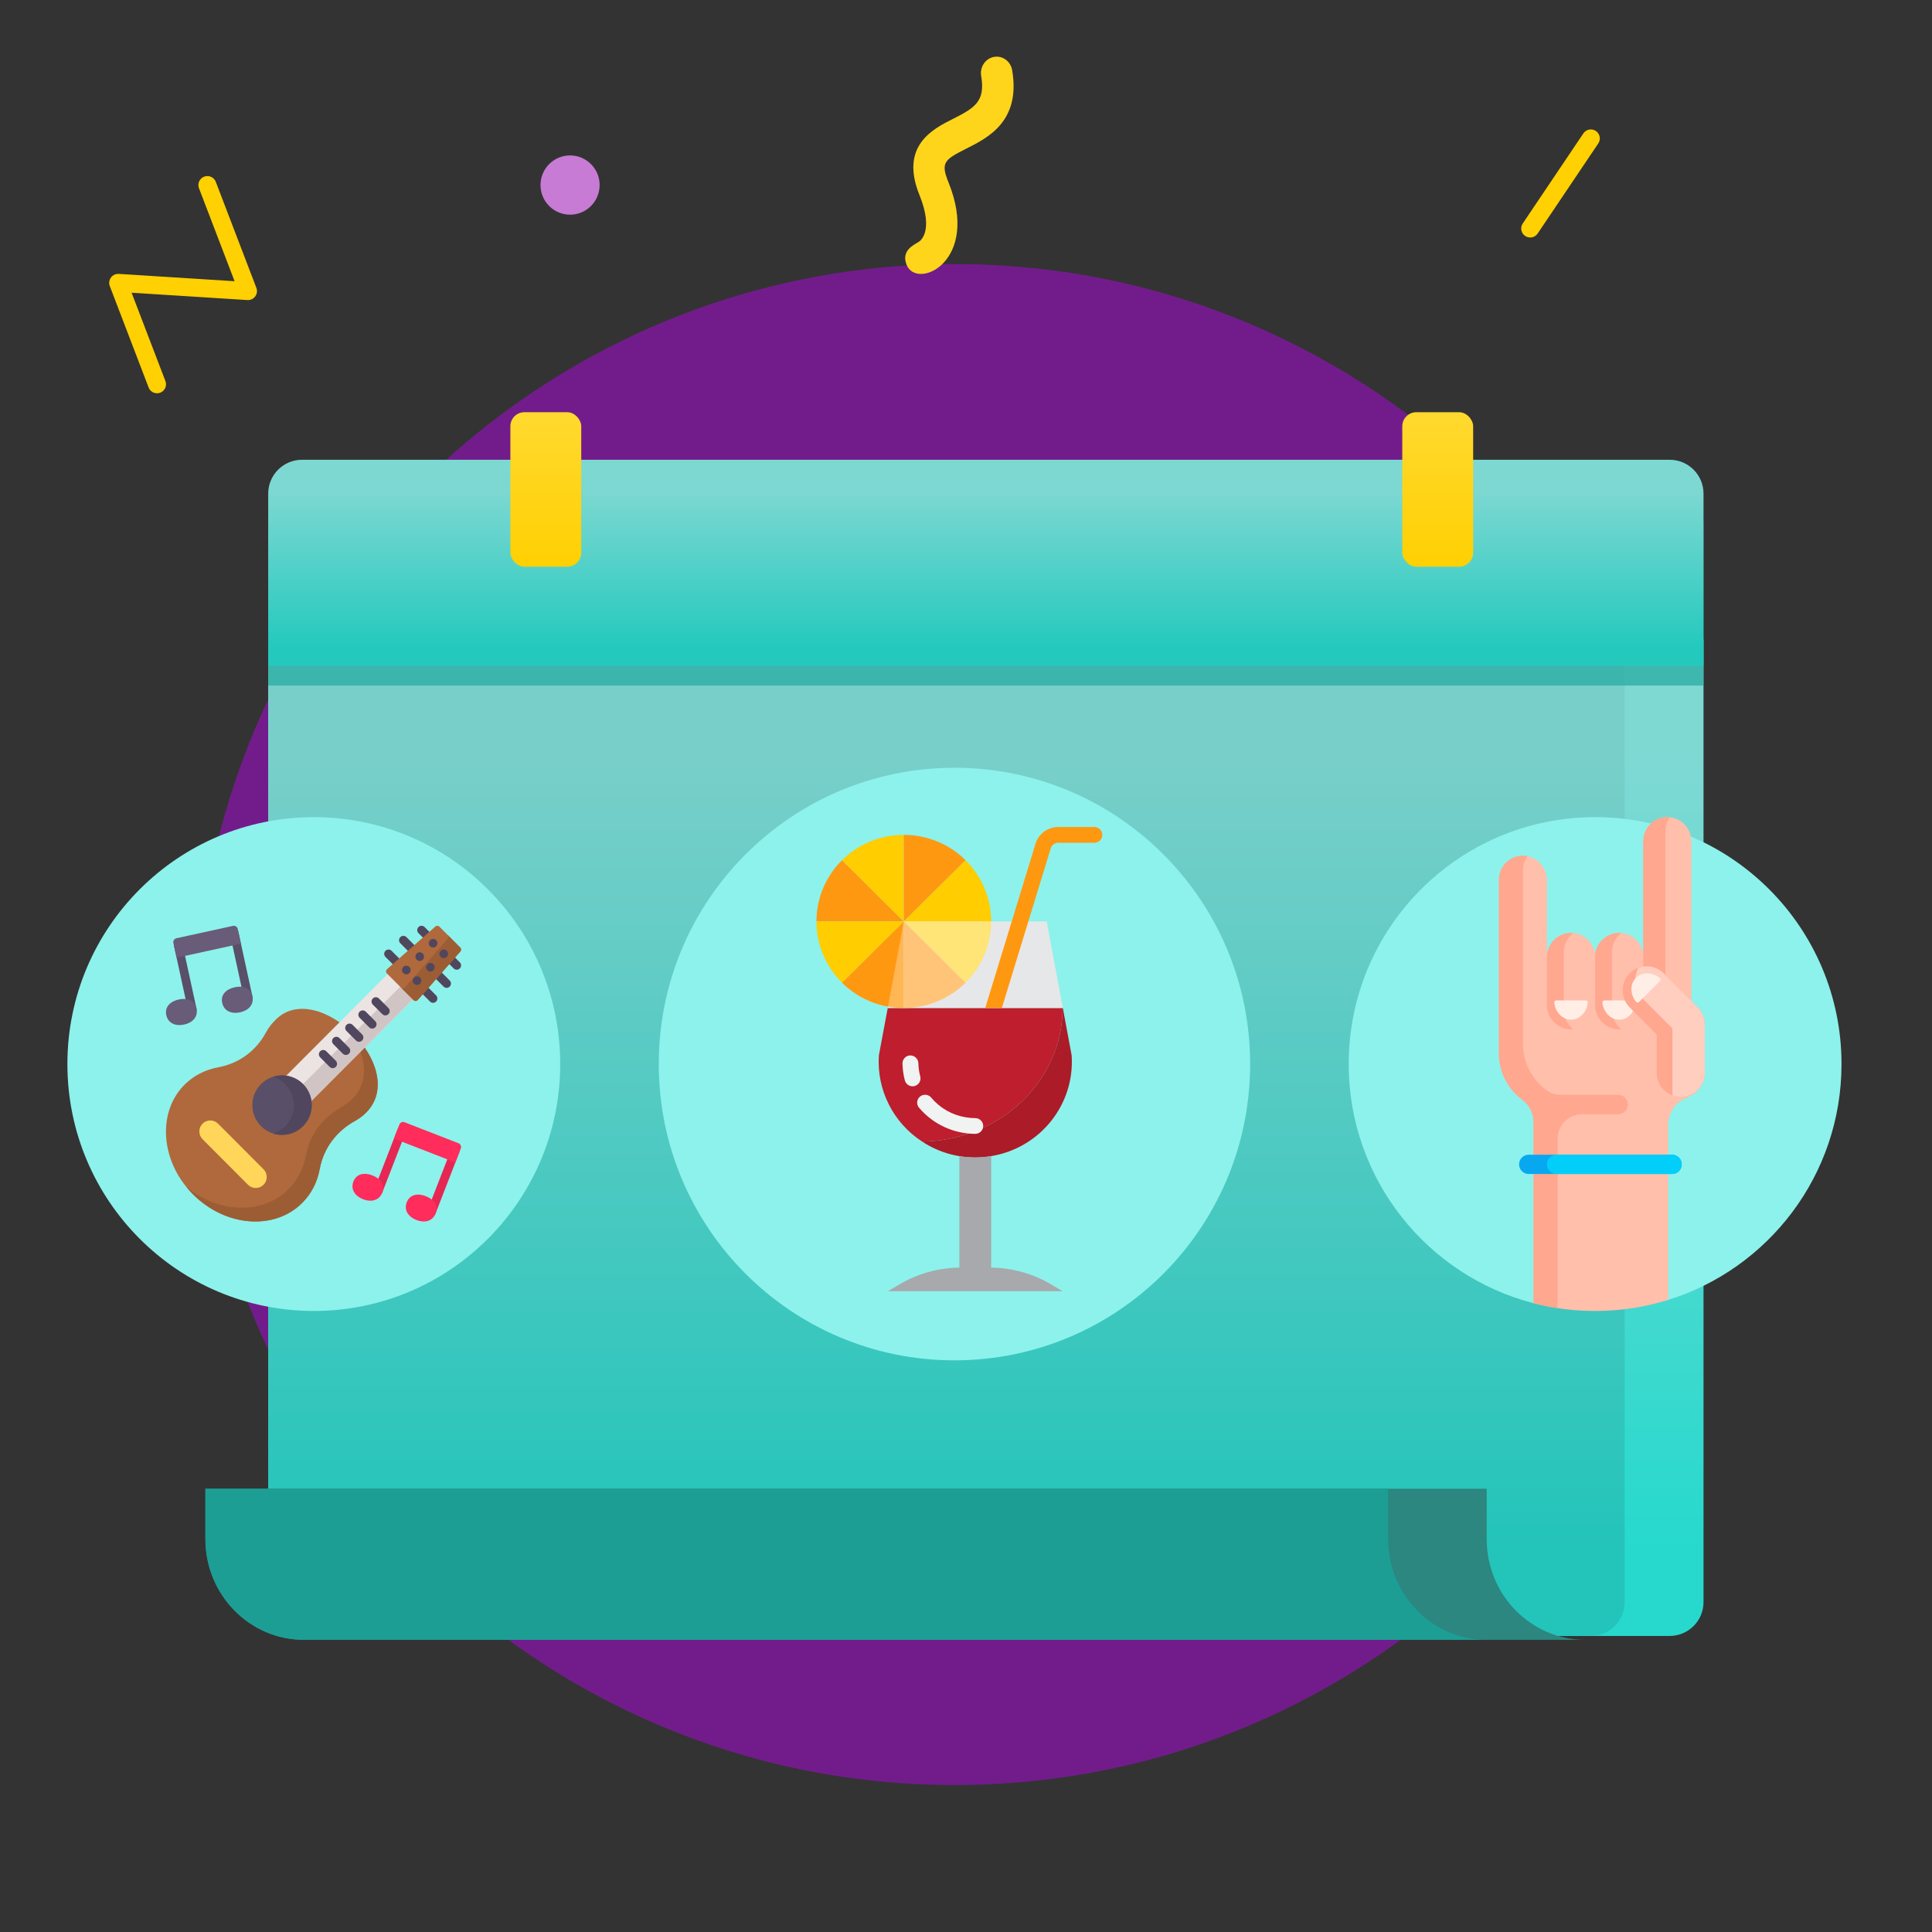 <svg width="330" height="330" viewBox="0 0 330 330" fill="none" xmlns="http://www.w3.org/2000/svg">
    <rect x="0" y="0" width="330" height="330" fill="#333333" stroke="none"/>
    <g clip-path="url(#clip0)">
        <path fill-rule="evenodd" clip-rule="evenodd"
              d="M163.028 304.896C234.621 304.896 292.658 246.74 292.658 175C292.658 103.261 234.621 45.105 163.028 45.105C91.436 45.105 33.399 103.261 33.399 175C33.399 246.74 91.436 304.896 163.028 304.896Z"
              fill="#721C8C"/>
        <path d="M26.82 65.637L20.187 48.314L42.358 49.719L35.424 31.609" stroke="#FFD002" stroke-width="3.072"
              stroke-linecap="round" stroke-linejoin="round"/>
        <path d="M271.724 23.645L261.37 39.03" stroke="#FFD002" stroke-width="3.072" stroke-linecap="round"
              stroke-linejoin="round"/>
        <rect x="45.81" y="103.833" width="245.164" height="175.601" rx="5.788" fill="url(#paint0_linear)"/>
        <rect x="45.81" y="103.833" width="231.696" height="175.601" rx="5.788" fill="url(#paint1_linear)"/>
        <path opacity="0.657" fill-rule="evenodd" clip-rule="evenodd"
              d="M290.974 117.1H45.81V89.392C45.81 86.195 48.401 83.604 51.598 83.604H285.186C288.383 83.604 290.974 86.195 290.974 89.392V117.1Z"
              fill="#1EA79D"/>
        <path fill-rule="evenodd" clip-rule="evenodd"
              d="M290.974 113.712H45.81V84.317C45.81 81.12 48.401 78.529 51.598 78.529H285.186C288.383 78.529 290.974 81.12 290.974 84.317V113.712Z"
              fill="url(#paint2_linear)"/>
        <rect x="239.52" y="70.409" width="12.107" height="26.391" rx="2.395" fill="url(#paint3_linear)"/>
        <rect x="87.175" y="70.409" width="12.107" height="26.391" rx="2.395" fill="url(#paint4_linear)"/>
        <path fill-rule="evenodd" clip-rule="evenodd"
              d="M270.772 280.098H51.917C42.62 280.098 35.082 272.393 35.082 262.891V254.287H253.937V262.891C253.937 272.393 261.475 280.098 270.772 280.098Z"
              fill="#2B877F"/>
        <path fill-rule="evenodd" clip-rule="evenodd"
              d="M237.102 262.891V254.287H35.082V262.891C35.082 272.393 42.62 280.098 51.917 280.098H253.937C244.64 280.098 237.102 272.393 237.102 262.891Z"
              fill="#1C9E95"/>
        <path fill-rule="evenodd" clip-rule="evenodd"
              d="M163.028 232.357C190.921 232.357 213.533 209.698 213.533 181.748C213.533 153.797 190.921 131.139 163.028 131.139C135.135 131.139 112.523 153.797 112.523 181.748C112.523 209.698 135.135 232.357 163.028 232.357Z"
              fill="#8DF2EB"/>
        <path fill-rule="evenodd" clip-rule="evenodd"
              d="M53.601 223.922C76.845 223.922 95.688 205.04 95.688 181.748C95.688 158.456 76.845 139.574 53.601 139.574C30.356 139.574 11.513 158.456 11.513 181.748C11.513 205.04 30.356 223.922 53.601 223.922Z"
              fill="#8DF2EB"/>
        <path fill-rule="evenodd" clip-rule="evenodd"
              d="M181.5 172.169H151.634L150.118 180.272C149.724 186.142 152.551 191.768 157.515 194.994C170.808 194.781 181.5 184.666 181.5 172.169Z"
              fill="#BE1E2D"/>
        <path fill-rule="evenodd" clip-rule="evenodd"
              d="M183.046 180.272L181.538 172.169H181.5C181.5 184.666 170.808 194.781 157.515 194.994C160.979 197.277 165.193 198.164 169.294 197.474C177.661 196.099 183.61 188.658 183.046 180.272Z"
              fill="#AB1B28"/>
        <path fill-rule="evenodd" clip-rule="evenodd"
              d="M181.538 172.169L178.788 157.387H174.041L169.294 172.169H181.538Z" fill="#E6E7E8"/>
        <path fill-rule="evenodd" clip-rule="evenodd"
              d="M174.041 157.387H154.377L151.679 171.927L151.634 172.169H169.295L174.041 157.387Z" fill="#E6E7E8"/>
        <path fill-rule="evenodd" clip-rule="evenodd"
              d="M139.459 157.387H154.377L143.826 146.932C141.025 149.702 139.453 153.465 139.459 157.387Z"
              fill="#FF9811"/>
        <path fill-rule="evenodd" clip-rule="evenodd"
              d="M143.826 146.932L154.377 157.387V142.605C150.419 142.598 146.621 144.156 143.826 146.932Z"
              fill="#FFCD00"/>
        <path fill-rule="evenodd" clip-rule="evenodd"
              d="M143.826 167.842L154.377 157.387V172.169C150.419 172.176 146.621 170.618 143.826 167.842Z"
              fill="#FFB655"/>
        <path fill-rule="evenodd" clip-rule="evenodd"
              d="M154.377 142.605V157.387L164.928 146.932C162.132 144.156 158.335 142.598 154.377 142.605Z"
              fill="#FF9811"/>
        <path fill-rule="evenodd" clip-rule="evenodd"
              d="M154.377 172.169V157.387L164.928 167.842C162.132 170.618 158.335 172.176 154.377 172.169Z"
              fill="#FFC477"/>
        <path fill-rule="evenodd" clip-rule="evenodd"
              d="M164.928 146.932L154.377 157.387H169.295C169.301 153.465 167.73 149.702 164.928 146.932Z"
              fill="#FFCD00"/>
        <path fill-rule="evenodd" clip-rule="evenodd"
              d="M151.678 171.927L154.377 157.387L143.826 167.842C145.963 169.963 148.703 171.388 151.678 171.927Z"
              fill="#FF9811"/>
        <path fill-rule="evenodd" clip-rule="evenodd"
              d="M143.826 167.842L154.377 157.387H139.459C139.453 161.309 141.025 165.072 143.826 167.842Z"
              fill="#FFCD00"/>
        <path fill-rule="evenodd" clip-rule="evenodd"
              d="M164.928 167.842L154.377 157.387H169.295C169.301 161.309 167.73 165.072 164.928 167.842Z"
              fill="#FFE477"/>
        <path fill-rule="evenodd" clip-rule="evenodd"
              d="M163.87 197.474V216.516C160.256 216.56 156.718 217.552 153.617 219.392L151.665 220.548H181.5L179.547 219.392C176.447 217.552 172.909 216.56 169.295 216.516V197.474C167.499 197.779 165.665 197.779 163.87 197.474Z"
              fill="#A7A9AC"/>
        <path fill-rule="evenodd" clip-rule="evenodd"
              d="M157.185 183.861C156.989 183.12 156.881 182.358 156.864 181.592C156.833 180.856 156.222 180.276 155.479 180.276C155.12 180.283 154.777 180.432 154.528 180.689C154.279 180.947 154.144 181.292 154.152 181.649C154.172 182.628 154.308 183.601 154.558 184.549C154.716 185.138 155.254 185.548 155.869 185.549C155.986 185.548 156.103 185.534 156.217 185.504C156.566 185.414 156.864 185.19 157.045 184.882C157.227 184.574 157.277 184.206 157.185 183.861Z"
              fill="#F1F2F2"/>
        <path fill-rule="evenodd" clip-rule="evenodd"
              d="M166.582 190.983C166.051 190.983 165.521 190.939 164.997 190.849C162.682 190.481 160.581 189.294 159.082 187.508C158.777 187.124 158.286 186.933 157.8 187.011C157.312 187.088 156.906 187.421 156.739 187.881C156.571 188.34 156.669 188.853 156.993 189.221C159.372 192.031 162.881 193.658 166.582 193.671C167.331 193.671 167.938 193.069 167.938 192.327C167.938 191.585 167.331 190.983 166.582 190.983Z"
              fill="#F1F2F2"/>
        <path fill-rule="evenodd" clip-rule="evenodd"
              d="M186.925 141.261H180.77C178.995 141.254 177.422 142.393 176.889 144.071L168.288 172.169H171.123L179.48 144.889C179.656 144.33 180.179 143.95 180.77 143.948H186.925C187.674 143.948 188.281 143.347 188.281 142.605C188.281 141.862 187.674 141.261 186.925 141.261Z"
              fill="#FF9811"/>
        <path fill-rule="evenodd" clip-rule="evenodd"
              d="M230.368 181.748C230.368 158.455 249.211 139.574 272.456 139.574C295.701 139.574 314.543 158.455 314.543 181.748C314.543 200.732 302.024 216.786 284.807 222.075C281.65 221.667 278.403 221.453 275.09 221.453C270.567 221.453 266.169 221.851 261.952 222.597C243.79 217.922 230.368 201.405 230.368 181.748Z"
              fill="#8DF2EB"/>
        <path fill-rule="evenodd" clip-rule="evenodd"
              d="M291.198 179.606V182.937C291.198 184.914 290.022 186.701 288.209 187.479L287.834 187.64C286.085 188.391 284.951 190.115 284.951 192.022V222.032C281.003 223.26 276.807 223.922 272.456 223.922C268.823 223.922 265.297 223.46 261.934 222.593V191.673C261.934 190.162 261.219 188.741 260.008 187.841C257.497 185.977 256.016 183.031 256.016 179.899V150.282C256.016 148.034 257.813 146.207 260.046 146.164C262.35 146.12 264.236 148.066 264.236 150.375V162.583H264.33C264.732 160.73 266.377 159.343 268.346 159.343C270.315 159.343 271.96 160.73 272.362 162.583H272.55C272.952 160.73 274.597 159.343 276.566 159.343C278.535 159.343 280.18 160.73 280.582 162.583H280.676V143.692C280.676 141.417 282.516 139.574 284.786 139.574C287.057 139.574 288.896 141.417 288.896 143.692V179.606H291.198Z"
              fill="#FFBFAB"/>
        <path fill-rule="evenodd" clip-rule="evenodd"
              d="M285.223 174.97C284.742 174.295 284.458 173.47 284.458 172.577V141.99C284.458 141.097 284.742 140.272 285.223 139.597C285.08 139.582 284.934 139.574 284.786 139.574C282.516 139.574 280.676 141.417 280.676 143.692V170.875C280.676 173.15 282.516 174.993 284.786 174.993C284.934 174.993 285.08 174.985 285.223 174.97ZM276.939 175.8C276.817 175.81 276.692 175.817 276.566 175.817C274.296 175.817 272.456 173.973 272.456 171.698V163.461C272.456 161.186 274.296 159.343 276.566 159.343C276.692 159.343 276.817 159.349 276.939 159.36C275.954 160.113 275.318 161.3 275.318 162.638V172.522C275.318 173.859 275.954 175.047 276.939 175.8ZM268.346 175.817C268.472 175.817 268.596 175.81 268.719 175.8C267.734 175.047 267.098 173.859 267.098 172.522V162.638C267.098 161.3 267.734 160.113 268.719 159.36C268.596 159.349 268.472 159.343 268.346 159.343C266.076 159.343 264.236 161.186 264.236 163.461V171.698C264.236 173.973 266.076 175.817 268.346 175.817ZM266.615 187.019H276.345C277.221 187.019 277.986 187.682 278.043 188.557C278.104 189.517 277.346 190.314 276.402 190.314H270.239C267.922 190.314 266.044 192.196 266.044 194.517V223.435C264.651 223.221 263.28 222.94 261.934 222.593V191.673C261.934 190.162 261.22 188.74 260.008 187.841C257.497 185.977 256.016 183.03 256.016 179.899V150.282C256.016 148.034 257.813 146.207 260.046 146.164C260.336 146.159 260.62 146.185 260.893 146.239C260.41 146.914 260.126 147.741 260.126 148.635V178.251C260.126 181.383 261.607 184.329 264.118 186.194C264.841 186.73 265.716 187.019 266.615 187.019Z"
              fill="#FFA78F"/>
        <path fill-rule="evenodd" clip-rule="evenodd"
              d="M268.346 174.169C269.83 174.169 271.052 172.882 271.206 171.229C271.224 171.038 271.07 170.875 270.878 170.875H265.814C265.622 170.875 265.468 171.038 265.486 171.229C265.64 172.882 266.862 174.169 268.346 174.169ZM274.034 170.875H279.098C279.29 170.875 279.445 171.038 279.427 171.229C279.272 172.882 278.05 174.169 276.566 174.169C275.082 174.169 273.86 172.882 273.706 171.229C273.688 171.038 273.843 170.875 274.034 170.875Z"
              fill="#FFEEE6"/>
        <path fill-rule="evenodd" clip-rule="evenodd"
              d="M291.113 174.17C291.222 174.713 291.196 176.358 291.196 176.641V183.23C291.196 185.505 289.355 187.349 287.085 187.349C284.815 187.349 282.975 185.505 282.975 183.23V176.699L278.366 172.081C276.761 170.473 276.761 167.865 278.366 166.257C279.972 164.648 282.574 164.648 284.179 166.257L289.991 172.081C290.584 172.675 290.957 173.405 291.113 174.17Z"
              fill="#FFA78F"/>
        <path fill-rule="evenodd" clip-rule="evenodd"
              d="M285.666 181.396V175.677L280.624 170.626C279.186 169.185 278.931 167.012 279.849 165.306C281.307 164.767 283.008 165.083 284.179 166.257L289.991 172.081C290.584 172.675 290.957 173.405 291.113 174.17C291.222 174.713 291.196 176.358 291.196 176.641V183.23C291.196 185.505 289.355 187.349 287.085 187.349C286.586 187.349 286.108 187.26 285.666 187.097V181.396Z"
              fill="#FFCEBF"/>
        <path fill-rule="evenodd" clip-rule="evenodd"
              d="M283.517 167.08C283.665 167.203 283.671 167.428 283.535 167.564L279.954 171.152C279.82 171.287 279.594 171.281 279.472 171.133C278.415 169.855 278.371 168.079 279.42 167.028C280.469 165.976 282.242 166.02 283.517 167.08Z"
              fill="#FFEEE6"/>
        <path fill-rule="evenodd" clip-rule="evenodd"
              d="M285.608 200.528H261.112C260.204 200.528 259.468 199.791 259.468 198.881C259.468 197.971 260.204 197.233 261.112 197.233H285.608C286.516 197.233 287.252 197.971 287.252 198.881C287.252 199.791 286.516 200.528 285.608 200.528Z"
              fill="#08A8F0"/>
        <path fill-rule="evenodd" clip-rule="evenodd"
              d="M285.608 200.528H265.88C264.972 200.528 264.236 199.791 264.236 198.881C264.236 197.971 264.972 197.233 265.88 197.233H285.608C286.516 197.233 287.252 197.971 287.252 198.881C287.252 199.791 286.516 200.528 285.608 200.528Z"
              fill="#01CFFA"/>
        <path fill-rule="evenodd" clip-rule="evenodd"
              d="M66.886 162.403C66.597 162.114 66.13 162.114 65.841 162.403C65.553 162.692 65.553 163.16 65.841 163.449L73.447 171.07C73.591 171.214 73.78 171.287 73.969 171.287C74.158 171.287 74.347 171.214 74.491 171.07C74.779 170.781 74.779 170.313 74.491 170.024L66.886 162.403Z"
              fill="#50475E"/>
        <path fill-rule="evenodd" clip-rule="evenodd"
              d="M76.812 167.474L69.421 160.068C69.132 159.779 68.665 159.779 68.376 160.068C68.088 160.357 68.088 160.825 68.376 161.114L75.768 168.521C75.912 168.665 76.101 168.738 76.29 168.738C76.479 168.738 76.668 168.665 76.812 168.521C77.1 168.232 77.1 167.763 76.812 167.474Z"
              fill="#50475E"/>
        <path fill-rule="evenodd" clip-rule="evenodd"
              d="M78.017 165.633C77.828 165.633 77.639 165.561 77.495 165.417L71.483 159.392C71.195 159.104 71.195 158.635 71.483 158.347C71.771 158.058 72.238 158.058 72.526 158.347L78.539 164.372C78.827 164.66 78.827 165.128 78.539 165.417C78.395 165.561 78.206 165.633 78.017 165.633Z"
              fill="#50475E"/>
        <path fill-rule="evenodd" clip-rule="evenodd"
              d="M51.63 205.456C46.838 210.258 38.382 209.553 32.826 203.856C27.32 198.21 26.823 189.726 31.716 185.086C33.271 183.613 35.185 182.693 37.249 182.311C40.846 181.646 43.777 179.457 45.437 176.327C45.856 175.537 46.427 174.833 47.085 174.174C54.256 166.987 70.076 182.484 62.527 190.049C61.964 190.613 61.337 191.079 60.662 191.449C57.531 193.165 55.275 196.064 54.603 199.703C54.205 201.865 53.22 203.863 51.63 205.456Z"
              fill="#B0693C"/>
        <path fill-rule="evenodd" clip-rule="evenodd"
              d="M59.085 175.449C62.238 179.277 63.576 184.289 60.177 187.695C59.614 188.259 58.987 188.725 58.312 189.095C55.181 190.811 52.925 193.709 52.254 197.349C51.855 199.511 50.87 201.509 49.281 203.102C44.869 207.523 37.35 207.276 31.85 202.762C32.155 203.137 32.481 203.502 32.826 203.856C38.382 209.554 46.838 210.258 51.63 205.456C53.22 203.863 54.205 201.865 54.604 199.703C55.275 196.064 57.531 193.165 60.662 191.449C61.337 191.079 61.964 190.613 62.527 190.049C66.684 185.884 63.754 179.313 59.085 175.449Z"
              fill="#9C5D35"/>
        <path fill-rule="evenodd" clip-rule="evenodd"
              d="M42.364 202.37L34.597 194.586C33.866 193.854 33.866 192.666 34.597 191.933C35.328 191.201 36.513 191.201 37.244 191.933L45.012 199.716C45.743 200.449 45.743 201.637 45.012 202.37C44.281 203.102 43.095 203.102 42.364 202.37Z"
              fill="#FFD659"/>
        <path fill-rule="evenodd" clip-rule="evenodd"
              d="M48.702 183.923L69.427 163.155L73.73 167.467L53.005 188.235L48.702 183.923Z" fill="#EBE4E2"/>
        <path fill-rule="evenodd" clip-rule="evenodd"
              d="M50.854 186.079L71.579 165.311L73.73 167.467L53.005 188.235L50.854 186.079Z" fill="#D1C4C4"/>
        <path fill-rule="evenodd" clip-rule="evenodd"
              d="M51.76 185.171C49.779 183.187 46.568 183.187 44.588 185.171C42.608 187.155 42.608 190.373 44.588 192.357C46.568 194.342 49.779 194.342 51.76 192.357C53.74 190.373 53.74 187.155 51.76 185.171Z"
              fill="#594F69"/>
        <path fill-rule="evenodd" clip-rule="evenodd"
              d="M51.76 185.171C50.378 183.786 48.397 183.369 46.653 183.917C47.408 184.154 48.119 184.571 48.718 185.171C50.698 187.155 50.698 190.373 48.718 192.357C48.119 192.957 47.408 193.374 46.653 193.611C48.397 194.159 50.378 193.742 51.76 192.357C53.74 190.373 53.74 187.155 51.76 185.171Z"
              fill="#50475E"/>
        <path fill-rule="evenodd" clip-rule="evenodd"
              d="M70.629 170.826L66.085 166.273C65.882 166.069 65.892 165.735 66.108 165.544L74.368 158.255C74.566 158.081 74.865 158.09 75.051 158.277L78.609 161.841C78.795 162.028 78.804 162.328 78.63 162.526L71.356 170.803C71.166 171.02 70.832 171.03 70.629 170.826Z"
              fill="#B0693C"/>
        <path fill-rule="evenodd" clip-rule="evenodd"
              d="M78.609 161.841L76.445 159.673C76.631 159.86 76.641 160.16 76.466 160.358L69.193 168.635C69.002 168.851 68.668 168.862 68.465 168.658L70.629 170.826C70.832 171.03 71.166 171.02 71.356 170.803L78.63 162.526C78.804 162.328 78.795 162.028 78.609 161.841Z"
              fill="#9C5D35"/>
        <path fill-rule="evenodd" clip-rule="evenodd"
              d="M66.346 172.175L64.723 170.548C64.435 170.259 63.967 170.259 63.679 170.548C63.391 170.837 63.391 171.306 63.679 171.595L65.302 173.221C65.446 173.365 65.635 173.437 65.824 173.437C66.013 173.437 66.202 173.365 66.346 173.221C66.634 172.932 66.634 172.464 66.346 172.175Z"
              fill="#50475E"/>
        <path fill-rule="evenodd" clip-rule="evenodd"
              d="M62.475 172.801C62.186 172.512 61.719 172.512 61.431 172.801C61.142 173.09 61.142 173.558 61.431 173.847L63.054 175.473C63.198 175.618 63.387 175.69 63.575 175.69C63.765 175.69 63.953 175.618 64.098 175.473C64.386 175.184 64.386 174.716 64.098 174.427L62.475 172.801Z"
              fill="#50475E"/>
        <path fill-rule="evenodd" clip-rule="evenodd"
              d="M60.227 175.054C59.938 174.765 59.471 174.765 59.182 175.054C58.894 175.343 58.894 175.811 59.182 176.1L60.805 177.726C60.95 177.871 61.138 177.943 61.327 177.943C61.516 177.943 61.705 177.871 61.849 177.726C62.138 177.437 62.138 176.969 61.849 176.68L60.227 175.054Z"
              fill="#50475E"/>
        <path fill-rule="evenodd" clip-rule="evenodd"
              d="M57.978 177.307C57.69 177.018 57.222 177.018 56.934 177.307C56.646 177.596 56.646 178.064 56.934 178.353L58.557 179.979C58.701 180.123 58.89 180.196 59.079 180.196C59.268 180.196 59.457 180.124 59.601 179.979C59.889 179.69 59.889 179.221 59.601 178.932L57.978 177.307Z"
              fill="#50475E"/>
        <path fill-rule="evenodd" clip-rule="evenodd"
              d="M55.73 179.56C55.442 179.271 54.974 179.271 54.686 179.56C54.398 179.849 54.398 180.317 54.686 180.606L56.309 182.232C56.453 182.377 56.642 182.449 56.831 182.449C57.02 182.449 57.209 182.377 57.353 182.232C57.642 181.943 57.642 181.474 57.353 181.186L55.73 179.56Z"
              fill="#50475E"/>
        <path fill-rule="evenodd" clip-rule="evenodd"
              d="M69.927 165.162C69.639 164.873 69.172 164.873 68.883 165.162C68.595 165.451 68.595 165.919 68.883 166.208C69.172 166.497 69.639 166.497 69.927 166.208C70.216 165.919 70.216 165.451 69.927 165.162Z"
              fill="#50475E"/>
        <path fill-rule="evenodd" clip-rule="evenodd"
              d="M71.753 166.976C71.465 166.687 70.997 166.687 70.709 166.976C70.42 167.265 70.42 167.733 70.709 168.022C70.997 168.311 71.465 168.311 71.753 168.022C72.041 167.733 72.041 167.265 71.753 166.976Z"
              fill="#50475E"/>
        <path fill-rule="evenodd" clip-rule="evenodd"
              d="M72.212 162.873C71.923 162.584 71.456 162.584 71.168 162.873C70.879 163.162 70.879 163.63 71.168 163.919C71.456 164.208 71.923 164.208 72.212 163.919C72.5 163.63 72.5 163.162 72.212 162.873Z"
              fill="#50475E"/>
        <path fill-rule="evenodd" clip-rule="evenodd"
              d="M74.037 164.687C73.749 164.399 73.281 164.399 72.993 164.687C72.705 164.976 72.705 165.445 72.993 165.734C73.281 166.023 73.749 166.023 74.037 165.734C74.325 165.445 74.325 164.976 74.037 164.687Z"
              fill="#50475E"/>
        <path fill-rule="evenodd" clip-rule="evenodd"
              d="M74.496 160.584C74.207 160.296 73.74 160.296 73.452 160.584C73.163 160.873 73.163 161.342 73.452 161.631C73.74 161.919 74.207 161.919 74.496 161.631C74.784 161.342 74.784 160.873 74.496 160.584Z"
              fill="#50475E"/>
        <path fill-rule="evenodd" clip-rule="evenodd"
              d="M76.321 162.398C76.033 162.109 75.566 162.109 75.277 162.398C74.989 162.687 74.989 163.156 75.277 163.445C75.566 163.734 76.033 163.734 76.321 163.445C76.61 163.156 76.61 162.687 76.321 162.398Z"
              fill="#50475E"/>
        <path fill-rule="evenodd" clip-rule="evenodd"
              d="M31.183 161.33C31.096 160.93 30.702 160.677 30.304 160.764C29.906 160.852 29.653 161.246 29.74 161.645L32.121 172.582C32.196 172.928 32.502 173.164 32.842 173.164C32.894 173.164 32.947 173.159 32.999 173.147C33.398 173.06 33.651 172.665 33.564 172.266L31.183 161.33Z"
              fill="#594F69"/>
        <path fill-rule="evenodd" clip-rule="evenodd"
              d="M43.114 170.178L40.734 159.242C40.647 158.843 40.253 158.589 39.855 158.677C39.456 158.764 39.204 159.158 39.291 159.558L41.672 170.494C41.747 170.84 42.053 171.076 42.392 171.076C42.444 171.076 42.497 171.071 42.55 171.059C42.949 170.972 43.201 170.578 43.114 170.178Z"
              fill="#594F69"/>
        <path fill-rule="evenodd" clip-rule="evenodd"
              d="M33.563 172.261C33.873 173.689 32.882 174.692 31.457 175.003C30.033 175.315 28.715 174.816 28.404 173.389C28.093 171.961 29.123 171.029 30.547 170.718C31.972 170.406 33.252 170.834 33.563 172.261Z"
              fill="#685C79"/>
        <path fill-rule="evenodd" clip-rule="evenodd"
              d="M43.113 170.173C43.424 171.601 42.432 172.604 41.008 172.916C39.583 173.227 38.265 172.729 37.955 171.301C37.644 169.874 38.673 168.941 40.098 168.63C41.522 168.318 42.802 168.746 43.113 170.173Z"
              fill="#685C79"/>
        <path fill-rule="evenodd" clip-rule="evenodd"
              d="M41.156 161.182L30.163 163.585L29.615 161.069C29.535 160.701 29.767 160.339 30.133 160.259L39.8 158.146C40.166 158.066 40.528 158.299 40.608 158.666L41.156 161.182Z"
              fill="#685C79"/>
        <path fill-rule="evenodd" clip-rule="evenodd"
              d="M68.911 192.339C68.531 192.19 68.103 192.38 67.955 192.76L63.909 203.194C63.762 203.575 63.95 204.004 64.331 204.152C64.418 204.186 64.509 204.202 64.598 204.202C64.894 204.202 65.173 204.023 65.286 203.73L69.332 193.296C69.479 192.915 69.291 192.487 68.911 192.339Z"
              fill="#E62753"/>
        <path fill-rule="evenodd" clip-rule="evenodd"
              d="M78.022 195.886C77.642 195.738 77.214 195.927 77.067 196.307L73.021 206.741C72.873 207.122 73.062 207.551 73.442 207.699C73.53 207.733 73.62 207.75 73.709 207.75C74.005 207.75 74.284 207.57 74.398 207.277L78.443 196.843C78.591 196.462 78.402 196.034 78.022 195.886Z"
              fill="#E62753"/>
        <path fill-rule="evenodd" clip-rule="evenodd"
              d="M77.778 198.559L67.29 194.476L68.221 192.076C68.356 191.726 68.749 191.552 69.099 191.688L78.322 195.279C78.671 195.415 78.844 195.809 78.709 196.159L77.778 198.559Z"
              fill="#FF2C5C"/>
        <path fill-rule="evenodd" clip-rule="evenodd"
              d="M65.281 203.722C64.754 205.082 63.376 205.369 62.019 204.841C60.662 204.312 59.839 203.169 60.366 201.809C60.894 200.449 62.264 200.242 63.621 200.771C64.978 201.299 65.808 202.362 65.281 203.722Z"
              fill="#FF2C5C"/>
        <path fill-rule="evenodd" clip-rule="evenodd"
              d="M74.399 207.271C73.871 208.633 72.492 208.92 71.133 208.391C69.774 207.862 68.95 206.717 69.478 205.356C70.006 203.994 71.378 203.787 72.737 204.316C74.096 204.845 74.927 205.91 74.399 207.271Z"
              fill="#FF2C5C"/>
        <path fill-rule="evenodd" clip-rule="evenodd"
              d="M97.372 36.67C100.161 36.67 102.422 34.404 102.422 31.609C102.422 28.814 100.161 26.548 97.372 26.548C94.582 26.548 92.321 28.814 92.321 31.609C92.321 34.404 94.582 36.67 97.372 36.67Z"
              fill="#C77BD4"/>
        <path fill-rule="evenodd" clip-rule="evenodd"
              d="M172.887 11.996C172.629 10.47 171.234 9.453 169.772 9.721C168.311 9.99 167.335 11.446 167.593 12.972C168.326 17.303 166.537 18.412 162.747 20.32C159.343 22.034 153.646 24.902 157.056 33.324C159.649 39.729 156.974 41.274 156.974 41.274C156.222 41.795 153.844 42.718 154.859 45.242C156.613 49.606 167.498 44.7 162.007 31.141C160.632 27.744 161.301 27.278 165.083 25.374C168.778 23.513 174.361 20.702 172.887 11.996Z"
              fill="#FFD51B"/>
    </g>
    <defs>
        <linearGradient id="paint0_linear" x1="74.476" y1="129.842" x2="74.476" y2="264.379"
                        gradientUnits="userSpaceOnUse">
            <stop stop-color="#7ED9D3"/>
            <stop offset="1" stop-color="#27D9CD"/>
        </linearGradient>
        <linearGradient id="paint1_linear" x1="72.901" y1="129.842" x2="72.901" y2="264.379"
                        gradientUnits="userSpaceOnUse">
            <stop stop-color="#78CFC9"/>
            <stop offset="1" stop-color="#23C4BA"/>
        </linearGradient>
        <linearGradient id="paint2_linear" x1="74.476" y1="83.74" x2="74.476" y2="110.695"
                        gradientUnits="userSpaceOnUse">
            <stop stop-color="#7DD8D2"/>
            <stop offset="1" stop-color="#24C9BE"/>
        </linearGradient>
        <linearGradient id="paint3_linear" x1="239.68" y1="71.107" x2="239.68" y2="96.8"
                        gradientUnits="userSpaceOnUse">
            <stop stop-color="#FFD92E"/>
            <stop offset="1" stop-color="#FFD002"/>
        </linearGradient>
        <linearGradient id="paint4_linear" x1="87.335" y1="71.107" x2="87.335" y2="96.8"
                        gradientUnits="userSpaceOnUse">
            <stop stop-color="#FFD92E"/>
            <stop offset="1" stop-color="#FFD002"/>
        </linearGradient>
        <clipPath id="clip0">
            <rect width="330" height="330" fill="white"/>
        </clipPath>
    </defs>
</svg>
